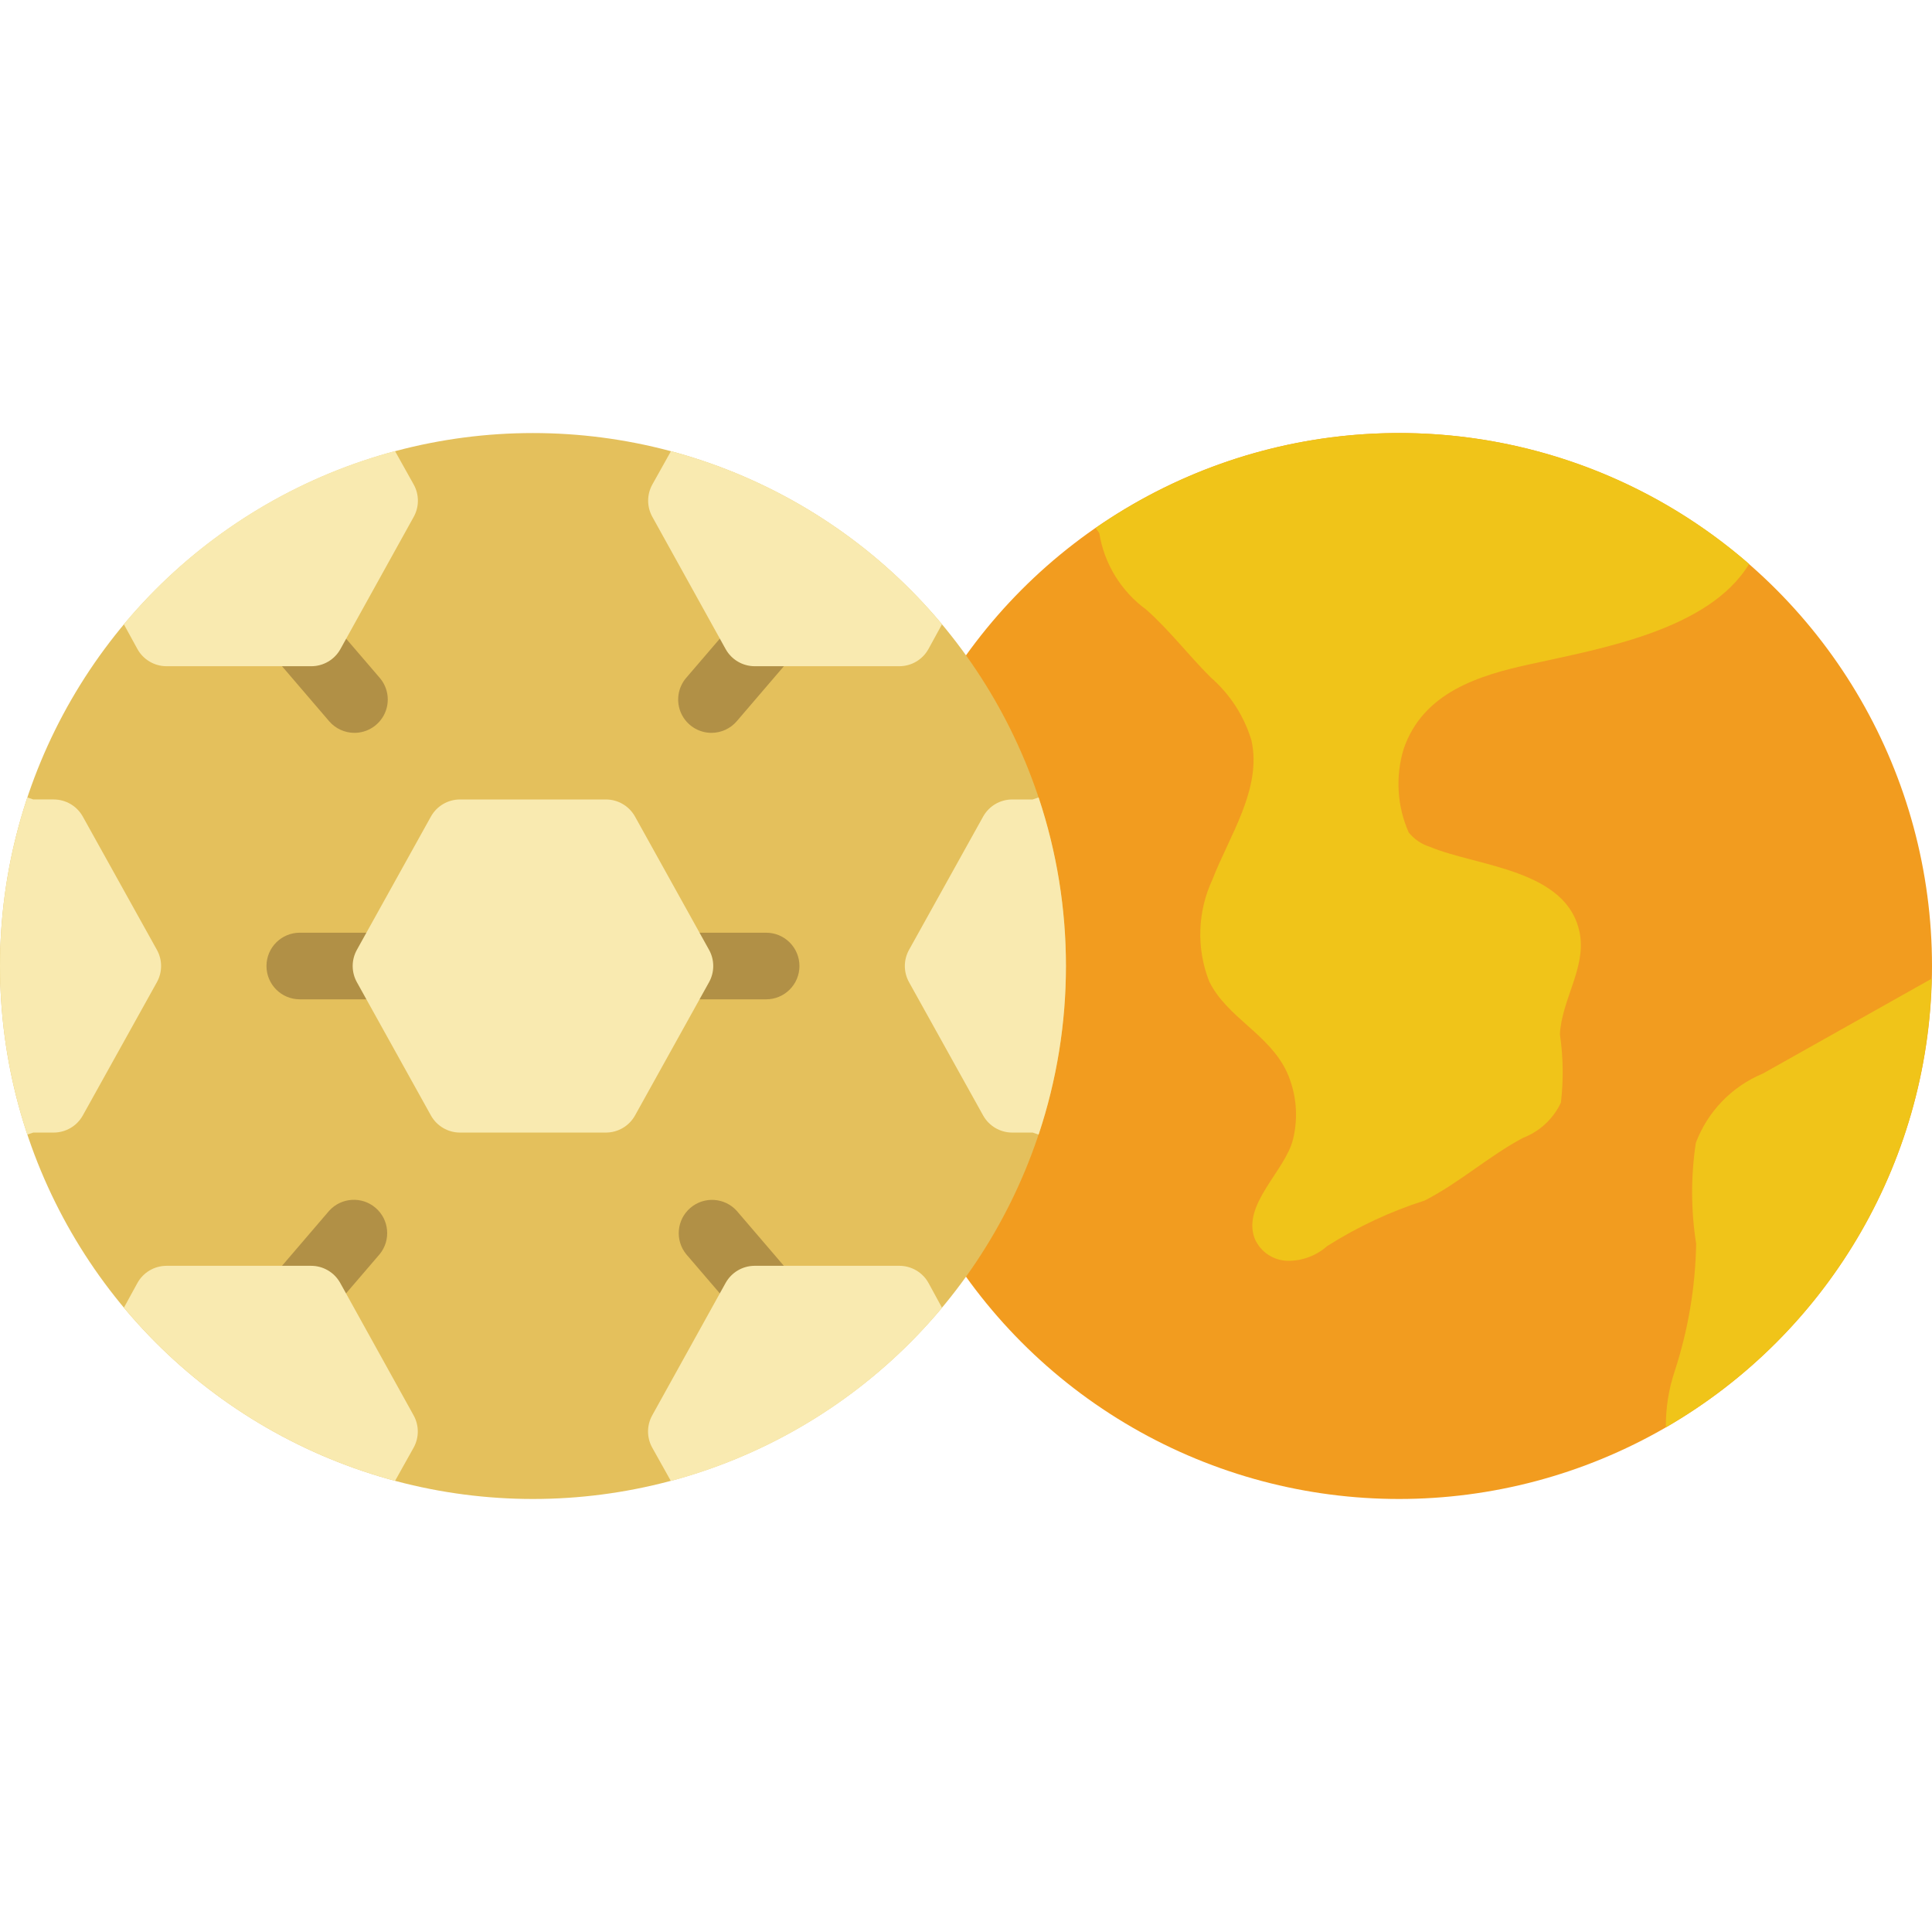 <?xml version="1.0" encoding="iso-8859-1"?>
<!-- Generator: Adobe Illustrator 21.0.0, SVG Export Plug-In . SVG Version: 6.00 Build 0)  -->
<svg version="1.1" id="Capa_1" xmlns="http://www.w3.org/2000/svg" xmlns:xlink="http://www.w3.org/1999/xlink" x="0px" y="0px"
	 viewBox="0 0 512 512" style="enable-background:new 0 0 512 512;" xml:space="preserve">
<g transform="translate(0 -1)">
	<circle style="fill:#F29C1F;" cx="370.759" cy="257.004" r="141.241"/>
	<circle style="fill:#E4C05C;" cx="141.241" cy="257.004" r="141.241"/>
	<path style="fill:#F0C419;" d="M371.994,199.448c-2.227,7.306-1.758,15.169,1.324,22.157c1.441,1.784,3.375,3.104,5.561,3.796
		c12.623,5.297,36.723,5.914,39.812,23.128c1.589,9.092-4.855,17.479-5.297,26.571c0.882,5.994,0.971,12.079,0.265,18.097
		c-2.018,4.303-5.625,7.657-10.063,9.357c-9.092,4.855-16.861,11.917-26.041,16.596c-9.104,2.906-17.797,6.97-25.865,12.094
		c-2.85,2.518-6.526,3.9-10.328,3.884c-3.835-0.029-7.294-2.311-8.828-5.826c-3.531-9.092,8.21-18.097,10.152-26.483
		c1.424-5.871,0.865-12.047-1.589-17.567c-4.679-10.24-15.89-14.477-20.657-24.188c-3.423-8.744-3.104-18.51,0.883-27.012
		c4.414-11.476,13.153-24.011,10.328-36.811c-1.952-6.509-5.718-12.327-10.858-16.772c-5.826-5.826-10.946-12.535-17.037-17.92
		c-6.664-4.862-11.138-12.159-12.447-20.303l-0.971-1.324c53.114-36.822,124.446-32.896,173.197,9.534
		c-10.681,17.567-39.371,22.422-57.644,26.483C391.857,179.939,377.115,184.53,371.994,199.448z"/>
	<g>
		<path style="fill:#B19046;" d="M93.934,195.211c-2.579,0.002-5.03-1.123-6.709-3.081l-14.477-16.896
			c-2.194-2.375-2.914-5.759-1.878-8.821c1.037-3.062,3.665-5.313,6.85-5.866c3.185-0.553,6.419,0.679,8.428,3.212l14.486,16.878
			c2.244,2.617,2.76,6.301,1.32,9.434C100.514,193.203,97.382,195.211,93.934,195.211z"/>
		<path style="fill:#B19046;" d="M79.448,353.348c-3.448,0-6.58-2.008-8.02-5.14c-1.44-3.133-0.925-6.817,1.32-9.434l14.477-16.896
			c3.205-3.556,8.66-3.909,12.297-0.797c3.637,3.113,4.13,8.557,1.112,12.272l-14.486,16.887
			C84.476,352.206,82.028,353.342,79.448,353.348z"/>
		<path style="fill:#B19046;" d="M188.548,195.211c-3.448,0-6.58-2.008-8.02-5.14s-0.925-6.817,1.32-9.434l14.486-16.887
			c2.009-2.533,5.242-3.765,8.428-3.212c3.185,0.553,5.813,2.804,6.85,5.866c1.037,3.062,0.317,6.447-1.878,8.821l-14.477,16.896
			C193.58,194.082,191.129,195.211,188.548,195.211z"/>
		<path style="fill:#B19046;" d="M203.034,353.348c-2.577-0.002-5.025-1.131-6.7-3.09l-14.486-16.887
			c-3.018-3.716-2.525-9.16,1.112-12.272s9.092-2.759,12.297,0.797l14.477,16.896c2.233,2.618,2.742,6.294,1.303,9.42
			C209.599,351.337,206.475,353.342,203.034,353.348z"/>
		<path style="fill:#B19046;" d="M203.034,265.832H79.448c-4.875,0-8.828-3.952-8.828-8.828s3.952-8.828,8.828-8.828h123.586
			c4.875,0,8.828,3.952,8.828,8.828S207.91,265.832,203.034,265.832z"/>
	</g>
	<path style="fill:#F0C419;" d="M511.912,260.359c-1.111,49.216-27.813,94.289-70.444,118.908c-0.049-5.1,0.756-10.173,2.383-15.007
		c3.54-10.869,5.444-22.204,5.65-33.633c-1.397-8.859-1.427-17.88-0.088-26.748c3.122-8.31,9.545-14.957,17.743-18.361
		L511.912,260.359z"/>
	<g>
		<path style="fill:#F9EAB0;" d="M41.578,261.294l-19.633,35.31c-1.557,2.801-4.511,4.538-7.715,4.537H8.828l-1.589,0.53
			c-9.651-28.996-9.651-60.339,0-89.335l1.589,0.53h5.402c3.205,0,6.158,1.737,7.715,4.537l19.633,35.31
			C43.061,255.382,43.061,258.627,41.578,261.294z"/>
		<path style="fill:#F9EAB0;" d="M109.639,137.973L90.218,173.01c-1.557,2.807-4.514,4.548-7.724,4.546H44.138
			c-3.225-0.001-6.194-1.761-7.742-4.59l-3.575-6.532c18.643-22.348,43.742-38.381,71.857-45.903l4.935,8.828
			C111.117,132.03,111.127,135.291,109.639,137.973z"/>
		<path style="fill:#F9EAB0;" d="M109.63,384.616l-4.935,8.828c-28.114-7.522-53.213-23.556-71.857-45.903l3.575-6.532
			c1.554-2.81,4.513-4.555,7.724-4.555h38.303c3.21-0.002,6.167,1.739,7.724,4.546l19.421,35.037
			C111.083,378.695,111.1,381.94,109.63,384.616z"/>
		<path style="fill:#F9EAB0;" d="M282.483,257.004c0.008,15.182-2.436,30.265-7.239,44.668l-1.589-0.53h-5.402
			c-3.205,0-6.158-1.737-7.715-4.537l-19.633-35.31c-1.484-2.668-1.484-5.913,0-8.58l19.633-35.31
			c1.557-2.801,4.511-4.538,7.715-4.537h5.402l1.589-0.53C280.047,226.739,282.491,241.822,282.483,257.004z"/>
		<path style="fill:#F9EAB0;" d="M249.644,166.433l-3.575,6.532c-1.545,2.824-4.505,4.583-7.724,4.59h-38.321
			c-3.21,0.002-6.167-1.739-7.724-4.546l-19.421-35.037c-1.484-2.668-1.484-5.913,0-8.58l4.935-8.828
			C205.914,128.082,231.003,144.103,249.644,166.433z"/>
		<path style="fill:#F9EAB0;" d="M249.644,347.575c-18.643,22.348-43.742,38.381-71.857,45.903l-4.935-8.828
			c-1.484-2.668-1.484-5.913,0-8.58l19.421-35.037c1.552-2.829,4.524-4.586,7.751-4.582h38.321c3.225,0.001,6.194,1.761,7.742,4.59
			L249.644,347.575z"/>
		<path style="fill:#F9EAB0;" d="M160.565,301.142h-38.647c-3.208,0.003-6.165-1.734-7.724-4.537l-19.615-35.31
			c-1.484-2.668-1.484-5.913,0-8.58l19.615-35.31c1.559-2.804,4.516-4.541,7.724-4.537h38.647c3.208-0.003,6.165,1.734,7.724,4.537
			l19.615,35.31c1.484,2.668,1.484,5.913,0,8.58l-19.615,35.31C166.73,299.408,163.773,301.145,160.565,301.142z"/>
	</g>
</g>
<g>
</g>
<g>
</g>
<g>
</g>
<g>
</g>
<g>
</g>
<g>
</g>
<g>
</g>
<g>
</g>
<g>
</g>
<g>
</g>
<g>
</g>
<g>
</g>
<g>
</g>
<g>
</g>
<g>
</g>
</svg>
